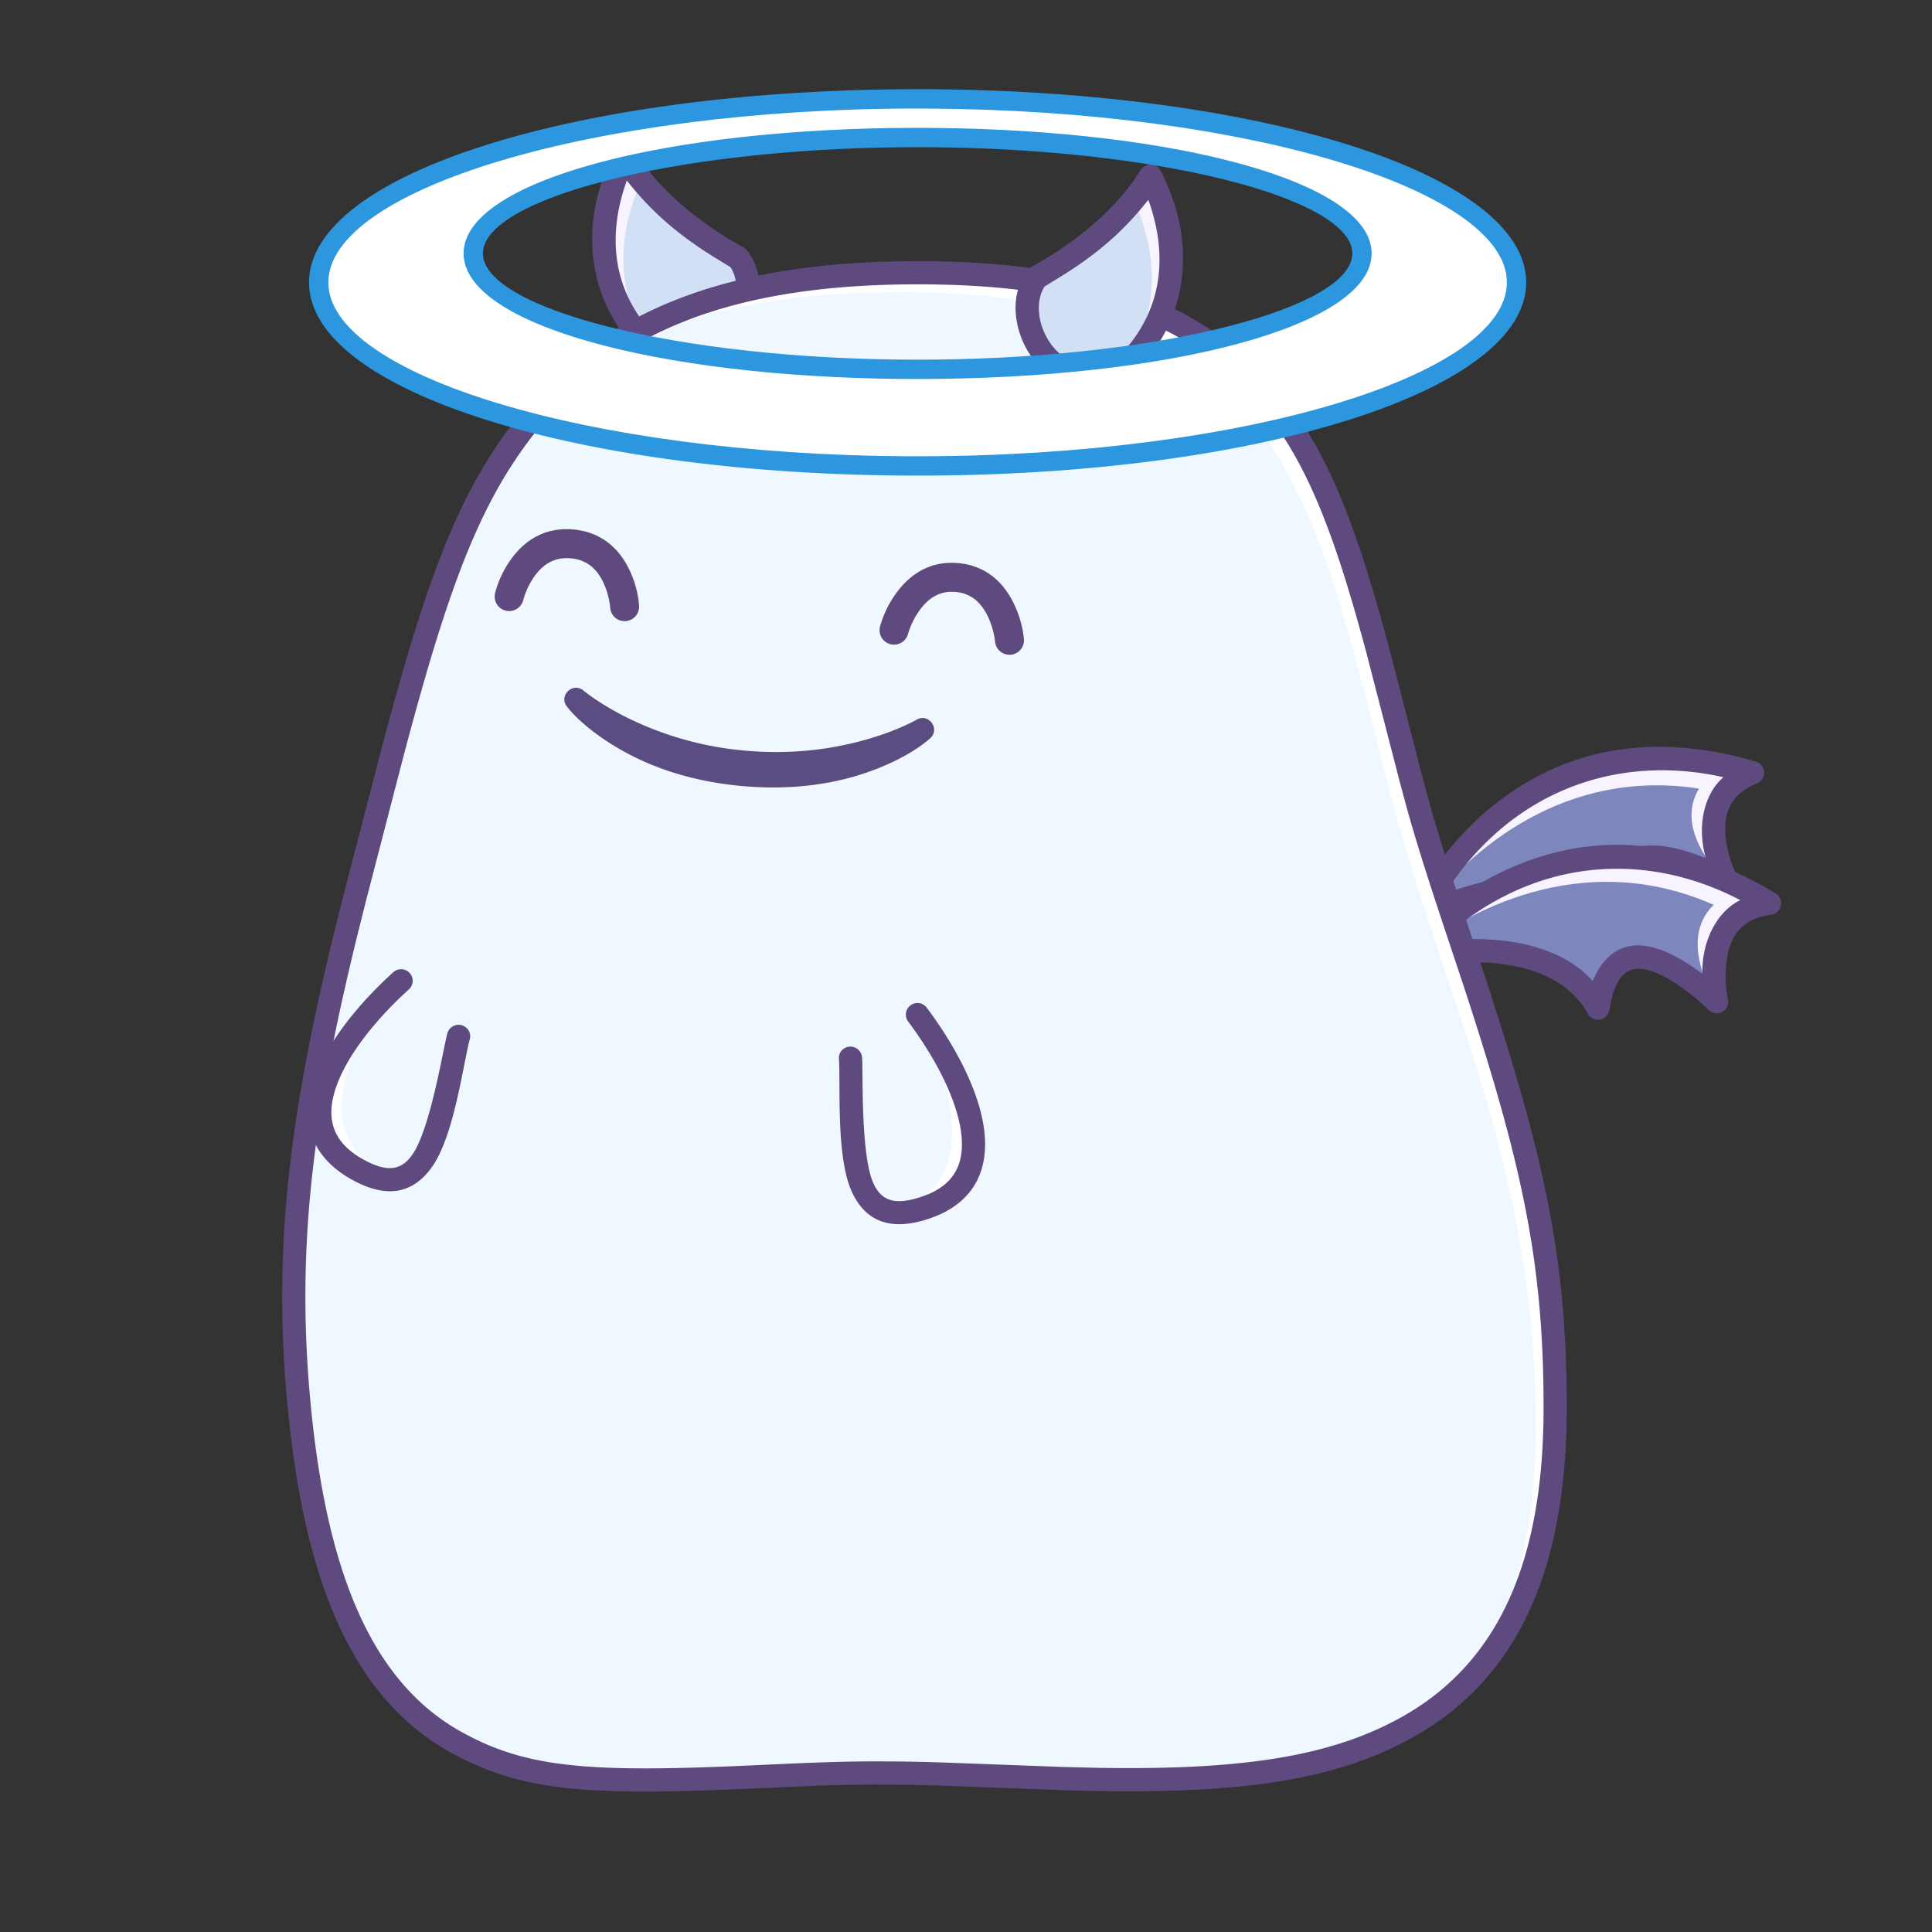 <svg data-id="196-0c1da8e60fdd3a9-smile" xmlns="http://www.w3.org/2000/svg" viewBox="0 0 100 100"><rect x="0" y="0" width="100" height="100" fill="#333333" stroke="none"/><g fill="none" fill-rule="evenodd"><path fill="#7e87bd" d="M73.371 47.534s4.92-11.18 17.338-7.539c-3.553 1.44-1.328 5.623-1.328 5.623s-6.445-3.826-5.84 1.913c-3.453-3.65-10.17.003-10.17.003z"/><path fill="#f8f4ff" d="M90.71 39.995c-3.554 1.44-1.329 5.623-1.329 5.623s-2.839-2.468-1.443-4.8c-6.795-1.049-11.777 2.935-14.567 6.716.383-1.622 5.59-10.374 17.338-7.539z"/><path fill="#5e4a7f" fill-rule="nonzero" d="M76.184 42.675c-1.013.98-2.812 3.184-3.362 4.618a.602.602 0 0 0 .836.768c6.064-2.878 8.625-.986 9.446-.118a.6.6 0 0 0 1.033-.475c-.235-2.226.552-2.782 2.316-2.394.494.108 1.672.501 2.622 1.06.525.307 1.12-.263.836-.798s-.756-1.879-.574-2.945c.14-.83.63-1.448 1.598-1.84a.6.6 0 0 0-.057-1.132c-6.106-1.79-10.993-.328-14.694 3.256zm13.02-2.446c-1.036.894-1.375 2.603-.907 4.191-3.505-1.415-5.044-.44-5.389 1.819-.847-.534-3.191-1.794-8.124.014 3.517-5.476 9.099-7.222 14.42-6.024z"/><path fill="#7e87bd" d="M72.884 49.552s7.65-9.532 18.708-2.797c-3.807.471-2.74 5.09-2.74 5.09s-5.237-5.366-6.14.336c-2.39-4.42-9.828-2.63-9.828-2.63z"/><path fill="#f8f4ff" d="M91.592 46.755c-3.807.471-2.74 5.09-2.74 5.09s-2.104-3.12-.151-5.012c-6.295-2.773-12.142-.213-15.817 2.719.79-1.469 8.088-8.578 18.708-2.797z"/><path fill="#5e4a7f" fill-rule="nonzero" d="M76.86 45.583c-1.232.686-3.541 2.349-4.444 3.593a.602.602 0 0 0 .609.959c6.605-1.211 8.59 1.28 9.16 2.332a.6.6 0 0 0 1.12-.192c.35-2.212 1.254-2.545 2.86-1.714.448.233 1.484.918 2.258 1.703.427.434 1.151.037 1.015-.554s-.244-2.011.207-2.995c.351-.765.984-1.236 2.02-1.364a.6.6 0 0 0 .24-1.108c-5.438-3.312-10.54-3.164-15.044-.66zm13.216 1.008c-1.231.596-2.002 2.16-1.96 3.816-3.022-2.275-4.761-1.732-5.68.362-.68-.735-2.62-2.56-7.854-2.09 4.817-4.381 10.663-4.623 15.494-2.088z"/><path fill="#d2e0f5" d="M32.34 8.118s-3.1 5.368 1.22 9.778c.507.518 2.445.922 3.691 0 1.247-.923 2.059-3.185.935-4.57-4.332-2.363-5.846-5.208-5.846-5.208z"/><path fill="#f8f4ff" d="M32.34 8.118s-3.1 5.368 1.22 9.778c.076.078.185.154.32.223-2.859-3.683-1.157-7.761-.662-8.767-.616-.743-.878-1.234-.878-1.234z"/><path fill="#5e4a7f" fill-rule="nonzero" d="M32.87 7.836c1.741 2.846 5.016 4.643 5.603 4.963a.6.6 0 0 1 .179.148c1.274 1.571.598 4.216-1.044 5.431-1.322.979-3.62.814-4.477-.062a8.892 8.892 0 0 1-1.594-2.195c-1.158-2.278-1.3-5.246.284-8.303.219-.423.807-.377 1.049.018zm-.426 1.508c-1.748 4.876.976 7.5 1.544 8.132.278.31 2.04.681 3.04-.169.998-.85 1.42-2.516.781-3.482-.747-.449-1.304-.8-1.672-1.052-1.371-.942-2.527-1.95-3.693-3.43z"/><path fill="#eff8ff" d="M45.495 91.768c14.673 0 35 4.515 35-18.902 0-13.473-4.71-22.062-7.453-32.506-4.038-15.374-5.256-26.243-25.547-26.243S23.86 25.182 19.857 40.71c-2.667 10.352-5.547 19.998-4.362 32.156 2.297 23.563 15.327 18.902 30 18.902z"/><path fill="#fff" d="M47.495 14.117c20.29 0 21.51 10.87 25.547 26.243 2.743 10.444 7.453 19.033 7.453 32.506 0 7.32-1.986 11.91-5.164 14.762 2.589-2.889 4.164-7.243 4.164-13.762 0-13.473-4.71-22.062-7.453-32.506-4.038-15.374-5.256-26.243-25.547-26.243-8.721 0-14.312 2.045-18.17 5.609 3.876-4.18 9.663-6.609 19.17-6.609z"/><path fill="#5e4a7f" fill-rule="nonzero" d="M47.495 13.517c-9.777 0-16.135 2.52-20.39 7.693-3.32 4.033-5.029 8.558-7.683 18.786l-1.623 6.265-.265 1.047c-2.565 10.239-3.447 17.295-2.636 25.616l.108 1.02c1.034 9.035 3.77 14.266 8.369 16.789l.406.216c3.45 1.777 6.84 2.005 15.134 1.628l2.757-.123a91.16 91.16 0 0 1 3.565-.086l1.397.007c1.014.013 2.101.046 3.812.112l4.32.163.828.025c8.118.218 13.251-.404 17.413-2.682 5.312-2.908 8.088-8.387 8.088-17.127 0-7.845-1.158-13.057-4.502-23.127l-1.109-3.337c-.717-2.185-1.194-3.738-1.632-5.339l-.311-1.168c-.37-1.42-1.223-4.766-1.385-5.388l-.267-1.013c-1.943-7.262-3.567-11.044-6.49-14.128-3.736-3.943-9.333-5.849-17.904-5.849zm0 1.2c8.268 0 13.55 1.799 17.033 5.474 2.745 2.896 4.308 6.537 6.2 13.609l1.734 6.712.31 1.153c.529 1.903 1.126 3.786 2.121 6.77l.768 2.307c3.147 9.548 4.234 14.602 4.234 22.124 0 8.328-2.566 13.393-7.465 16.074-3.733 2.044-8.415 2.688-15.693 2.56l-1.728-.043-5.969-.222a113.45 113.45 0 0 0-2.393-.06l-1.152-.007c-1.58 0-2.934.04-5.31.149l-2.24.101c-7.702.32-10.788.021-13.993-1.737-4.366-2.395-6.952-7.567-7.86-16.873-.774-7.945.027-14.726 2.41-24.416l.46-1.835 1.9-7.327c2.454-9.305 4.115-13.546 7.17-17.258 4.007-4.871 10.02-7.255 19.463-7.255z"/><path fill="#fff" d="M46.401 62.74c2.39-.918 4.42-3.082 1.22-10.229 0 0 5.935 9.62-1.22 10.228z"/><path fill="#5e4a7f" fill-rule="nonzero" d="M50.859 57.988c.476 2.41-.36 4.247-2.693 5.063-2.025.708-3.375.208-4.096-1.412-.808-1.818-.555-5.567-.648-6.847-.024-.33.248-.61.579-.62a.609.609 0 0 1 .62.578c.056.766-.075 4.897.552 6.415.412 1 1.143 1.261 2.597.753 1.72-.602 2.28-1.832 1.912-3.697-.318-1.605-1.333-3.555-2.675-5.344a.6.6 0 0 1 .96-.72c1.44 1.92 2.534 4.02 2.892 5.83z"/><path fill="#fff" d="M19.827 60.805c-2.171-1.357-3.754-3.87.752-10.28 0 0-7.664 8.318-.752 10.28z"/><path fill="#5e4a7f" fill-rule="nonzero" d="M16.405 55.497c-.928 2.278-.456 4.24 1.68 5.487 1.854 1.082 3.275.848 4.291-.605 1.142-1.633 1.607-5.363 1.943-6.603.086-.32-.127-.645-.45-.72a.609.609 0 0 0-.72.45c-.201.742-.86 4.824-1.765 6.196-.596.904-1.364 1.021-2.694.245-1.575-.919-1.891-2.235-1.173-3.997.617-1.515 1.987-3.237 3.646-4.738a.6.6 0 1 0-.806-.89c-1.78 1.61-3.255 3.465-3.952 5.175z"/><path fill="#d2e0f5" d="M59.542 9.117s3.1 5.368-1.22 9.778c-.507.518-2.445.922-3.691 0-1.247-.923-2.059-3.185-.935-4.57 4.332-2.363 5.846-5.208 5.846-5.208z"/><path fill="#f8f4ff" d="M59.542 9.117s3.1 5.368-1.22 9.778a1.245 1.245 0 0 1-.32.223c2.859-3.683 1.157-7.761.662-8.767.616-.743.878-1.234.878-1.234z"/><path fill="#5e4a7f" fill-rule="nonzero" d="M59.012 8.835c-1.741 2.846-5.016 4.643-5.603 4.963a.6.6 0 0 0-.179.148c-1.274 1.571-.598 4.216 1.044 5.431 1.322.979 3.62.814 4.477-.062a8.892 8.892 0 0 0 1.594-2.195c1.158-2.278 1.3-5.246-.284-8.303-.219-.423-.807-.377-1.049.018zm.426 1.508c1.748 4.876-.976 7.5-1.544 8.132-.278.31-2.04.681-3.04-.169-.998-.85-1.42-2.516-.781-3.482.747-.449 1.304-.8 1.672-1.052 1.371-.942 2.527-1.95 3.693-3.43z"/><g fill-rule="nonzero"><path fill="#5b4d81" d="m47.44 37.253-.133.073c-.111.058-.269.136-.47.228a14.18 14.18 0 0 1-1.79.664c-1.938.58-4.1.842-6.43.639a17.121 17.121 0 0 1-6.222-1.745 14.18 14.18 0 0 1-1.647-.963l-.243-.172a5.142 5.142 0 0 1-.299-.23c-.547-.468-1.304.25-.866.821.362.472 1.085 1.165 2.203 1.883 1.84 1.183 4.137 1.995 6.914 2.238 2.677.234 5.01-.132 6.99-.92 1.15-.458 1.995-.975 2.536-1.416l.16-.136c.542-.482-.078-1.333-.703-.964z"/><g fill="#5e4a7f"><path d="M32.274 32.15h.102a.75.75 0 0 0 .703-.794 5.196 5.196 0 0 0-.478-1.811c-.56-1.206-1.524-2.017-2.932-2.14-1.408-.123-2.499.508-3.258 1.599a5.196 5.196 0 0 0-.786 1.7.75.75 0 0 0 1.459.35l.03-.104a3.984 3.984 0 0 1 .528-1.089c.475-.683 1.08-1.033 1.896-.962.817.072 1.352.521 1.702 1.277.132.284.226.59.286.895l.034.192c.013.083.02.146.022.184a.75.75 0 0 0 .692.702zM52.313 33.889a.75.75 0 0 0 .685-.81 5.397 5.397 0 0 0-.506-1.803c-.57-1.202-1.525-2.01-2.903-2.13-1.379-.121-2.459.51-3.229 1.595a5.397 5.397 0 0 0-.81 1.687.75.75 0 0 0 1.417.48l.09-.277a4.198 4.198 0 0 1 .526-1.022c.487-.687 1.09-1.038 1.875-.97.786.069 1.318.52 1.68 1.28a4.198 4.198 0 0 1 .365 1.285.75.75 0 0 0 .708.686z"/></g></g><path fill="#fff" d="M47.495 5.117c17.12 0 31 4.254 31 9.5 0 5.247-13.88 9.5-31 9.5s-31-4.253-31-9.5c0-5.246 13.88-9.5 31-9.5zm0 2c-12.702 0-23 2.687-23 6 0 3.314 10.298 6 23 6s23-2.686 23-6c0-3.313-10.297-6-23-6z"/><path fill="#2c97de" fill-rule="nonzero" d="m46.974 4.619.521-.002c17.41 0 31.5 4.319 31.5 10 0 5.625-13.81 9.914-30.979 10h-.52c-17.41 0-31.5-4.318-31.5-10 0-5.625 13.81-9.913 30.978-9.998zm.521.998c-16.832 0-30.5 4.189-30.5 9 0 4.764 13.396 8.917 29.996 9h.504c16.832 0 30.5-4.188 30.5-9C77.995 9.854 64.6 5.701 48 5.62zm0 1 .884.005c12.611.12 22.616 2.814 22.616 6.495 0 3.768-10.476 6.5-23.5 6.5l-.884-.004c-12.61-.12-22.616-2.814-22.616-6.496 0-3.767 10.476-6.5 23.5-6.5zm0 1-.87.005c-11.981.12-21.63 2.702-21.63 5.495 0 2.86 10.12 5.5 22.5 5.5l.87-.004c11.982-.12 21.63-2.703 21.63-5.496 0-2.86-10.119-5.5-22.5-5.5z"/></g></svg>